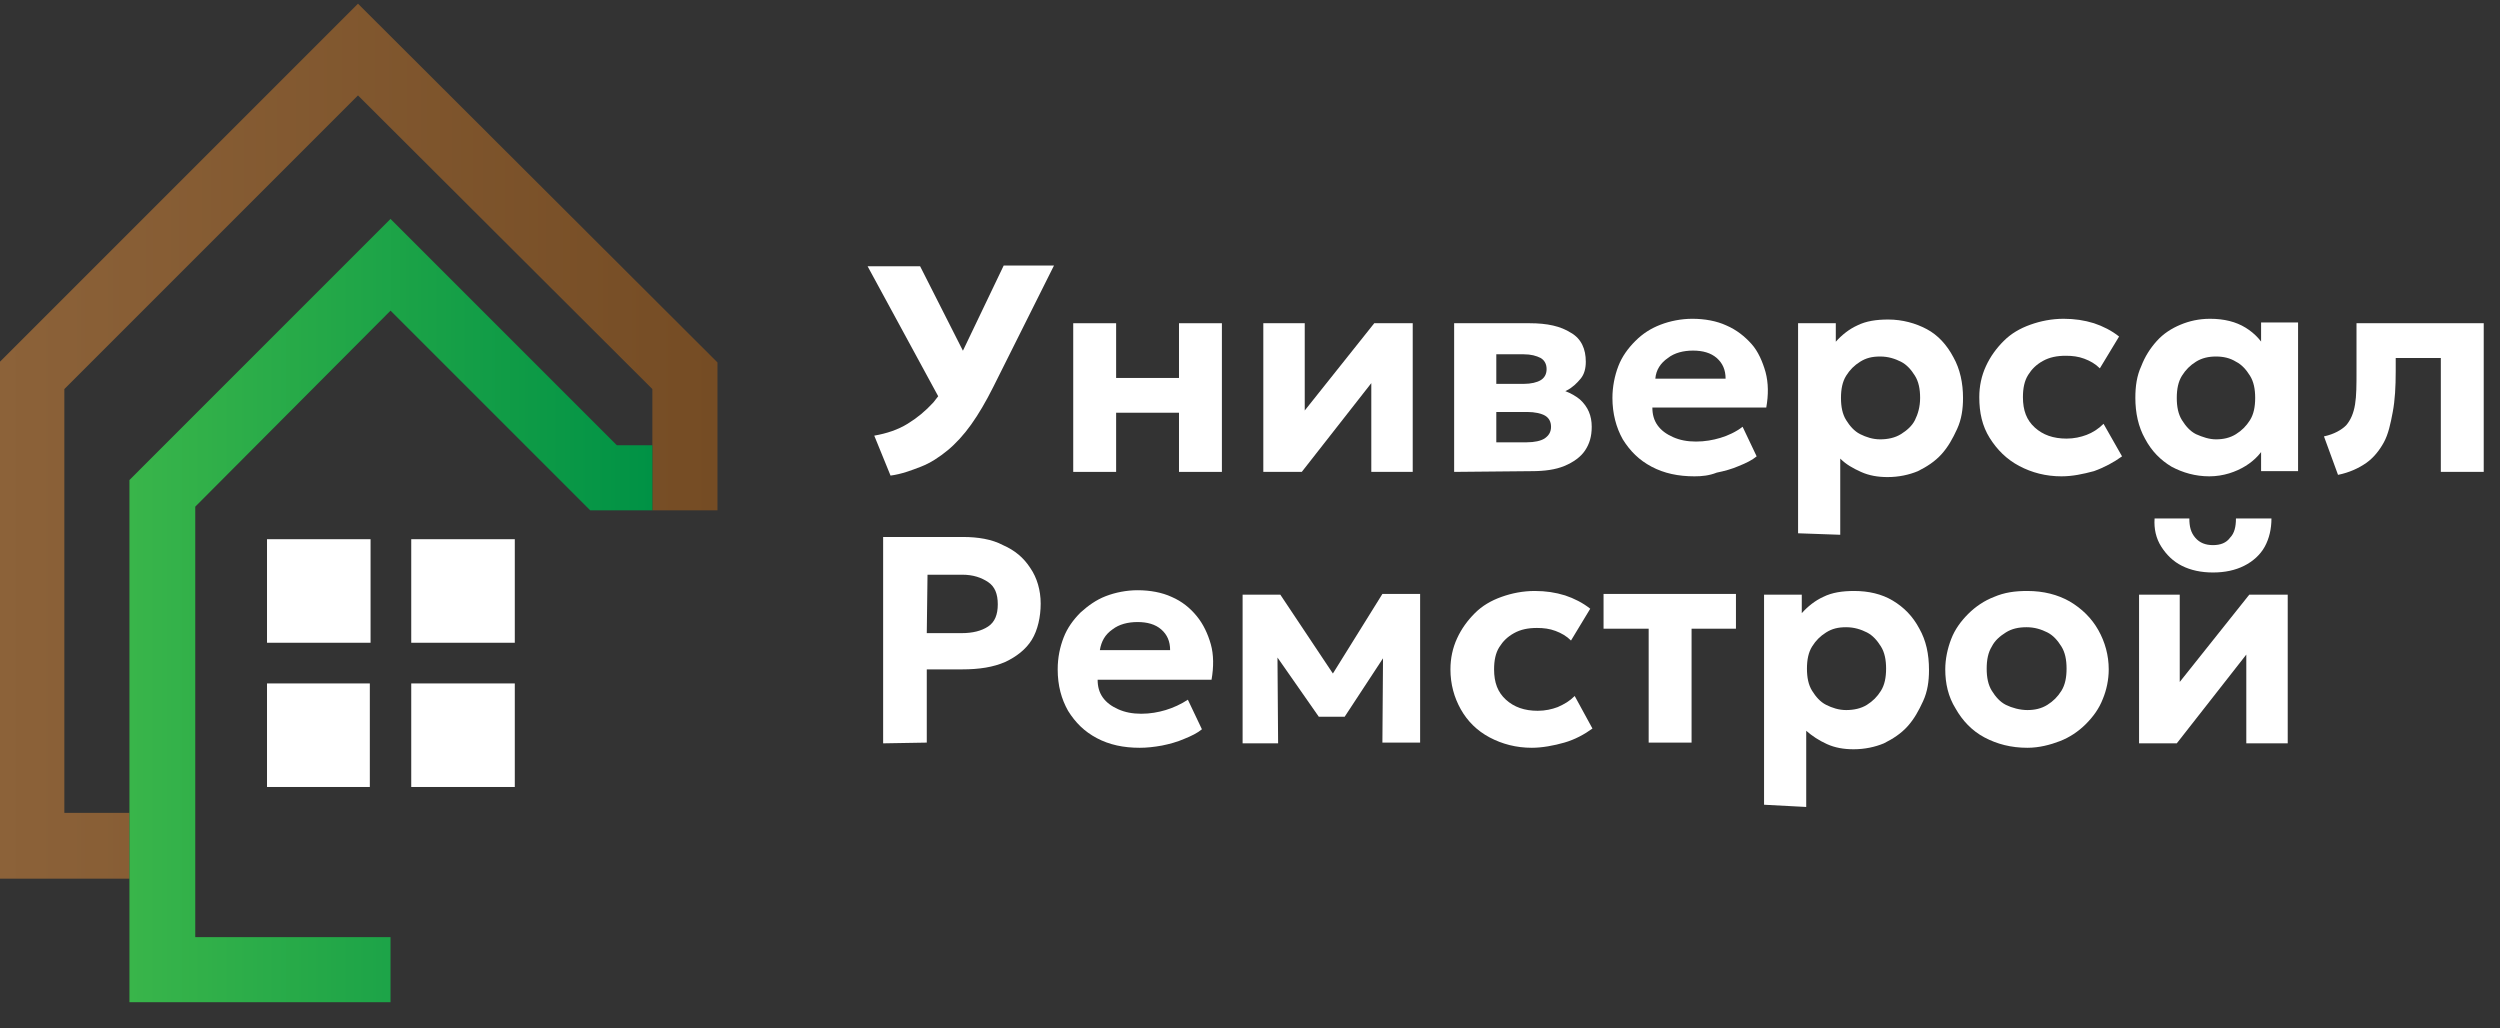 <?xml version="1.0" encoding="utf-8"?>
<!-- Generator: Adobe Illustrator 28.3.0, SVG Export Plug-In . SVG Version: 6.00 Build 0)  -->
<svg version="1.1" id="Layer_1" xmlns="http://www.w3.org/2000/svg" xmlns:xlink="http://www.w3.org/1999/xlink" x="0px" y="0px"
	 viewBox="0 0 338 139" style="enable-background:new 0 0 338 139;" xml:space="preserve">
<rect x="0" y="0" width="338" height="139" fill="#333333" stroke="none"/>
<style type="text/css">
	.st0{fill:#FFFFFF;}
	.st1{fill:url(#SVGID_1_);}
	.st2{fill:url(#SVGID_00000168099059218158417910000017351337999911196045_);}
</style>
<g>
	<path class="st0" d="M128,55.7L117.3,36h7.1l7.5,14.8C132,50.7,128,55.7,128,55.7z M120.4,64.3l-2.2-5.4c1.7-0.3,3.2-0.8,4.5-1.6
		s2.4-1.7,3.5-2.9c1-1.2,2-2.7,2.8-4.5l6.7-14h6.8l-8.2,16.4c-1,2-2,3.7-3,5.1c-1,1.4-2.1,2.6-3.2,3.5s-2.3,1.7-3.6,2.2
		S121.9,64.1,120.4,64.3L120.4,64.3z"/>
	<path class="st0" d="M145.1,63.8V43.7h5.8v7.4h8.5v-7.4h5.8v20.1h-5.8v-8h-8.5v8H145.1z"/>
	<path class="st0" d="M170.8,63.8V43.7h5.6v11.8l9.4-11.8h5.2v20.1h-5.6v-12l-9.4,12H170.8L170.8,63.8z"/>
	<path class="st0" d="M196.6,63.8V43.7h10.2c2.4,0,4.2,0.4,5.6,1.3c1.4,0.8,2,2.2,2,3.9c0,0.9-0.2,1.7-0.7,2.3
		c-0.5,0.6-1.1,1.2-1.9,1.6s-1.6,0.7-2.6,0.8l-0.1-1.3c1.9,0.2,3.4,0.8,4.5,1.7c1.1,1,1.6,2.2,1.6,3.7c0,1.3-0.3,2.3-0.9,3.2
		c-0.6,0.9-1.6,1.6-2.8,2.1c-1.2,0.5-2.7,0.7-4.4,0.7L196.6,63.8L196.6,63.8z M202.2,59.8h4.2c1.1,0,1.9-0.2,2.4-0.5
		c0.6-0.4,0.9-0.9,0.9-1.6s-0.3-1.2-0.8-1.5s-1.4-0.5-2.4-0.5h-4.8v-3.8h4.3c1,0,1.8-0.2,2.3-0.5c0.5-0.3,0.8-0.8,0.8-1.5
		s-0.3-1.2-0.8-1.5c-0.6-0.3-1.3-0.5-2.3-0.5h-3.7V59.8L202.2,59.8z"/>
	<path class="st0" d="M229.1,64.4c-2.2,0-4.1-0.4-5.8-1.3c-1.7-0.9-2.9-2.1-3.9-3.7c-0.9-1.6-1.4-3.5-1.4-5.6c0-1.5,0.3-3,0.8-4.3
		s1.3-2.4,2.3-3.4c1-1,2.1-1.7,3.4-2.2c1.3-0.5,2.8-0.8,4.3-0.8c1.7,0,3.3,0.3,4.6,0.9c1.4,0.6,2.5,1.5,3.4,2.5s1.5,2.4,1.9,3.8
		c0.4,1.5,0.4,3.1,0.1,4.8h-15.4c0,0.9,0.2,1.7,0.7,2.4c0.5,0.7,1.2,1.2,2.1,1.6s1.9,0.6,3.1,0.6s2.3-0.2,3.3-0.5s2.1-0.8,3-1.5
		l1.9,4c-0.6,0.5-1.4,0.9-2.4,1.3c-0.9,0.4-2,0.7-3,0.9C231.1,64.3,230.1,64.4,229.1,64.4L229.1,64.4z M223.8,51.2h9.5
		c0-1.2-0.4-2.1-1.2-2.8c-0.8-0.7-1.9-1-3.2-1s-2.5,0.3-3.4,1C224.5,49.1,223.9,50,223.8,51.2z"/>
	<path class="st0" d="M243.1,72.1V43.7h5.1v2.5c0.8-0.9,1.8-1.7,2.9-2.2c1.2-0.6,2.6-0.8,4.2-0.8c1.9,0,3.7,0.5,5.2,1.3
		s2.7,2.1,3.6,3.8c0.9,1.6,1.3,3.5,1.3,5.5c0,1.5-0.2,2.9-0.8,4.2s-1.2,2.4-2.1,3.4s-2,1.7-3.2,2.3c-1.2,0.5-2.6,0.8-4.1,0.8
		c-1.3,0-2.5-0.2-3.6-0.7s-2-1-2.8-1.8v10.3L243.1,72.1L243.1,72.1z M254.2,59.4c1,0,2-0.2,2.8-0.7c0.8-0.5,1.5-1.1,1.9-1.9
		s0.7-1.8,0.7-3s-0.2-2.2-0.7-3c-0.5-0.8-1.1-1.5-1.9-1.9s-1.7-0.7-2.8-0.7s-1.9,0.2-2.7,0.7c-0.8,0.5-1.4,1.1-1.9,1.9
		c-0.5,0.8-0.7,1.8-0.7,3s0.2,2.2,0.7,3c0.5,0.8,1.1,1.5,1.9,1.9S253.2,59.4,254.2,59.4L254.2,59.4z"/>
	<path class="st0" d="M278.7,64.4c-2.1,0-4-0.5-5.7-1.4s-3-2.2-4-3.8c-1-1.6-1.4-3.4-1.4-5.5c0-1.5,0.3-2.9,0.9-4.2s1.4-2.4,2.4-3.4
		c1-1,2.2-1.7,3.6-2.2c1.4-0.5,2.9-0.8,4.5-0.8c1.5,0,2.8,0.2,4.1,0.6c1.2,0.4,2.4,1,3.4,1.8l-2.6,4.3c-0.6-0.6-1.3-1-2.1-1.3
		s-1.6-0.4-2.5-0.4c-1.2,0-2.2,0.2-3.1,0.7s-1.5,1.1-2,1.9s-0.7,1.8-0.7,3c0,1.8,0.5,3.1,1.6,4.1s2.5,1.5,4.3,1.5
		c1,0,1.9-0.2,2.7-0.5s1.6-0.8,2.3-1.5l2.5,4.4c-1.1,0.8-2.4,1.5-3.8,2C281.6,64.1,280.2,64.4,278.7,64.4L278.7,64.4z"/>
	<path class="st0" d="M298.7,64.4c-1.9,0-3.6-0.5-5.1-1.3c-1.5-0.9-2.7-2.1-3.6-3.8c-0.9-1.6-1.3-3.5-1.3-5.5c0-1.6,0.2-3,0.8-4.3
		c0.5-1.3,1.2-2.4,2.1-3.4c0.9-1,2-1.7,3.2-2.2c1.2-0.5,2.5-0.8,4-0.8c1.9,0,3.5,0.4,4.8,1.2s2.3,1.9,2.9,3.2l-0.8,1.2v-5.1h5v20.1
		h-5v-5.1l0.8,1.2c-0.6,1.3-1.6,2.4-2.9,3.2S300.6,64.4,298.7,64.4L298.7,64.4z M299.6,59.4c1,0,1.9-0.2,2.7-0.7
		c0.8-0.5,1.4-1.1,1.9-1.9s0.7-1.8,0.7-3s-0.2-2.2-0.7-3c-0.5-0.8-1.1-1.5-1.9-1.9c-0.8-0.5-1.7-0.7-2.7-0.7s-1.9,0.2-2.7,0.7
		c-0.8,0.5-1.4,1.1-1.9,1.9c-0.5,0.8-0.7,1.8-0.7,3s0.2,2.2,0.7,3c0.5,0.8,1.1,1.5,1.9,1.9C297.8,59.1,298.7,59.4,299.6,59.4z"/>
	<path class="st0" d="M316.1,64.2l-1.9-5.2c1.4-0.3,2.4-0.9,3-1.5c0.6-0.7,1-1.6,1.2-2.8c0.2-1.2,0.2-2.7,0.2-4.5v-6.5h17.2v20.1
		H330V48.4h-6.1v1.8c0,2.1-0.1,3.9-0.4,5.5s-0.6,3-1.2,4.1s-1.4,2.1-2.4,2.8S317.6,63.9,316.1,64.2L316.1,64.2z"/>
	<path class="st0" d="M119.4,100.5V72.6h10.8c2,0,3.9,0.3,5.4,1.1c1.6,0.7,2.8,1.7,3.7,3.1c0.9,1.3,1.4,3,1.4,4.8s-0.4,3.6-1.2,4.9
		s-2.1,2.3-3.6,3c-1.6,0.7-3.5,1-5.8,1h-4.8v9.9L119.4,100.5L119.4,100.5z M125.3,85.6h4.7c1.5,0,2.7-0.3,3.6-0.9s1.3-1.6,1.3-3
		s-0.4-2.4-1.3-3s-2-1-3.5-1h-4.7L125.3,85.6L125.3,85.6z"/>
	<path class="st0" d="M154.1,101.1c-2.2,0-4.1-0.4-5.8-1.3s-2.9-2.1-3.9-3.7c-0.9-1.6-1.4-3.4-1.4-5.6c0-1.6,0.3-3,0.8-4.3
		s1.3-2.4,2.3-3.4c1-0.9,2.1-1.7,3.4-2.2c1.3-0.5,2.8-0.8,4.3-0.8c1.7,0,3.3,0.3,4.6,0.9c1.4,0.6,2.5,1.5,3.4,2.6
		c0.9,1.1,1.5,2.4,1.9,3.8s0.4,3.1,0.1,4.8h-15.4c0,0.9,0.2,1.7,0.7,2.4c0.5,0.7,1.2,1.2,2.1,1.6s1.9,0.6,3.1,0.6s2.3-0.2,3.3-0.5
		s2.1-0.8,3-1.4l1.9,4c-0.6,0.5-1.4,0.9-2.4,1.3c-0.9,0.4-2,0.7-3,0.9C156,101,155,101.1,154.1,101.1L154.1,101.1z M148.7,87.9h9.5
		c0-1.2-0.4-2.1-1.2-2.8c-0.8-0.7-1.9-1-3.2-1s-2.5,0.3-3.4,1C149.4,85.8,148.9,86.7,148.7,87.9z"/>
	<path class="st0" d="M168,100.5V80.4h5.1l8.4,12.6l-2.5,0l7.9-12.7h5.1v20.1h-5.1l0.1-13.6l1.1,0.5l-6.3,9.6h-3.5l-6.7-9.6l1.1-0.4
		l0.1,13.6L168,100.5L168,100.5z"/>
	<path class="st0" d="M207.1,101.1c-2.1,0-4-0.5-5.7-1.4s-3-2.2-3.9-3.8s-1.4-3.4-1.4-5.4c0-1.5,0.3-2.9,0.9-4.2s1.4-2.4,2.4-3.4
		s2.2-1.7,3.6-2.2s2.9-0.8,4.5-0.8c1.5,0,2.8,0.2,4.1,0.6c1.2,0.4,2.4,1,3.4,1.8l-2.6,4.3c-0.6-0.6-1.3-1-2.1-1.3s-1.6-0.4-2.5-0.4
		c-1.2,0-2.2,0.2-3.1,0.7s-1.5,1.1-2,1.9c-0.5,0.8-0.7,1.8-0.7,3c0,1.8,0.5,3.1,1.6,4.1s2.5,1.5,4.3,1.5c1,0,1.9-0.2,2.7-0.5
		c0.9-0.4,1.6-0.8,2.3-1.5l2.4,4.4c-1.1,0.8-2.4,1.5-3.8,1.9S208.5,101.1,207.1,101.1L207.1,101.1z"/>
	<path class="st0" d="M222.9,100.5V85h-6.1v-4.7h17.9V85h-6v15.4H222.9L222.9,100.5z"/>
	<path class="st0" d="M238.5,108.8V80.4h5.1v2.5c0.8-0.9,1.8-1.7,2.9-2.2c1.2-0.6,2.6-0.8,4.2-0.8c1.9,0,3.7,0.4,5.2,1.3
		c1.5,0.9,2.7,2.1,3.6,3.8c0.9,1.6,1.3,3.4,1.3,5.6c0,1.5-0.2,2.9-0.8,4.2s-1.2,2.4-2.1,3.4s-2,1.7-3.2,2.3
		c-1.2,0.5-2.6,0.8-4.1,0.8c-1.3,0-2.5-0.2-3.6-0.7s-2-1.1-2.8-1.8v10.3L238.5,108.8L238.5,108.8z M249.6,96c1,0,2-0.2,2.8-0.7
		c0.8-0.5,1.4-1.1,1.9-1.9c0.5-0.8,0.7-1.8,0.7-3s-0.2-2.2-0.7-3c-0.5-0.8-1.1-1.5-1.9-1.9s-1.7-0.7-2.8-0.7s-1.9,0.2-2.7,0.7
		c-0.8,0.5-1.4,1.1-1.9,1.9c-0.5,0.8-0.7,1.8-0.7,3s0.2,2.2,0.7,3s1.1,1.5,1.9,1.9S248.6,96,249.6,96z"/>
	<path class="st0" d="M274.1,101.1c-2.2,0-4.1-0.5-5.8-1.4s-3-2.3-3.9-3.9c-1-1.6-1.4-3.4-1.4-5.3c0-1.4,0.3-2.8,0.8-4.1
		c0.5-1.3,1.3-2.4,2.3-3.4c1-1,2.2-1.8,3.5-2.3c1.4-0.6,2.8-0.8,4.5-0.8c2.2,0,4.1,0.5,5.7,1.4c1.7,1,3,2.3,3.9,3.9s1.4,3.4,1.4,5.3
		c0,1.4-0.3,2.8-0.8,4c-0.5,1.3-1.3,2.4-2.3,3.4c-1,1-2.2,1.8-3.5,2.3S275.7,101.1,274.1,101.1z M274.1,96c1,0,1.9-0.2,2.7-0.7
		s1.4-1.1,1.9-1.9c0.5-0.8,0.7-1.8,0.7-3s-0.2-2.2-0.7-3c-0.5-0.8-1.1-1.5-1.9-1.9s-1.7-0.7-2.8-0.7s-2,0.2-2.8,0.7
		s-1.5,1.1-1.9,1.9c-0.5,0.8-0.7,1.8-0.7,3s0.2,2.2,0.7,3c0.5,0.8,1.1,1.5,1.9,1.9S273.1,96,274.1,96L274.1,96z"/>
	<path class="st0" d="M289.2,100.5V80.4h5.5v11.8l9.4-11.8h5.2v20.1h-5.6v-12l-9.4,12H289.2L289.2,100.5z M299.2,77.4
		c-1.6,0-3-0.3-4.2-0.9c-1.2-0.6-2.1-1.5-2.8-2.6s-1-2.4-0.9-3.8h4.7c0,1.1,0.2,1.9,0.8,2.6s1.4,1,2.4,1s1.8-0.3,2.3-1
		c0.6-0.6,0.8-1.5,0.8-2.6h4.8c0,1.4-0.3,2.7-0.9,3.8s-1.6,2-2.8,2.6S300.8,77.4,299.2,77.4L299.2,77.4z"/>
</g>
<g>
	
		<linearGradient id="SVGID_1_" gradientUnits="userSpaceOnUse" x1="-0.11" y1="80.365" x2="96.98" y2="80.365" gradientTransform="matrix(1 0 0 -1 0 140)">
		<stop  offset="0" style="stop-color:#8C6239"/>
		<stop  offset="1" style="stop-color:#754C24"/>
	</linearGradient>
	<polygon class="st1" points="97,49 97,69 92.2,69 92.2,69 92.2,69 88.2,69 88.2,52.6 48.4,12.9 8.7,52.6 8.7,109.9 17.5,109.9 
		17.5,118.8 -0.1,118.8 -0.1,49 48.4,0.5 	"/>
	
		<linearGradient id="SVGID_00000147925242926003429600000002249720275882734240_" gradientUnits="userSpaceOnUse" x1="17.54" y1="57.415" x2="88.15" y2="57.415" gradientTransform="matrix(1 0 0 -1 0 140)">
		<stop  offset="0" style="stop-color:#39B54A"/>
		<stop  offset="1" style="stop-color:#009245"/>
	</linearGradient>
	<polygon style="fill:url(#SVGID_00000147925242926003429600000002249720275882734240_);" points="88.2,60.2 88.2,69 79.8,69 
		52.8,42 26.4,68.5 26.4,126.7 52.8,126.7 52.8,135.5 17.5,135.5 17.5,64.9 52.8,29.6 83.4,60.2 	"/>
</g>
<g>
	<rect x="36.1" y="72.9" class="st0" width="14" height="14"/>
	<rect x="55.6" y="72.9" class="st0" width="14" height="14"/>
	<polygon class="st0" points="55.6,106.4 50,106.4 50,92.4 36.1,92.4 36.1,106.4 69.6,106.4 69.6,92.4 55.6,92.4 	"/>
</g>
</svg>
